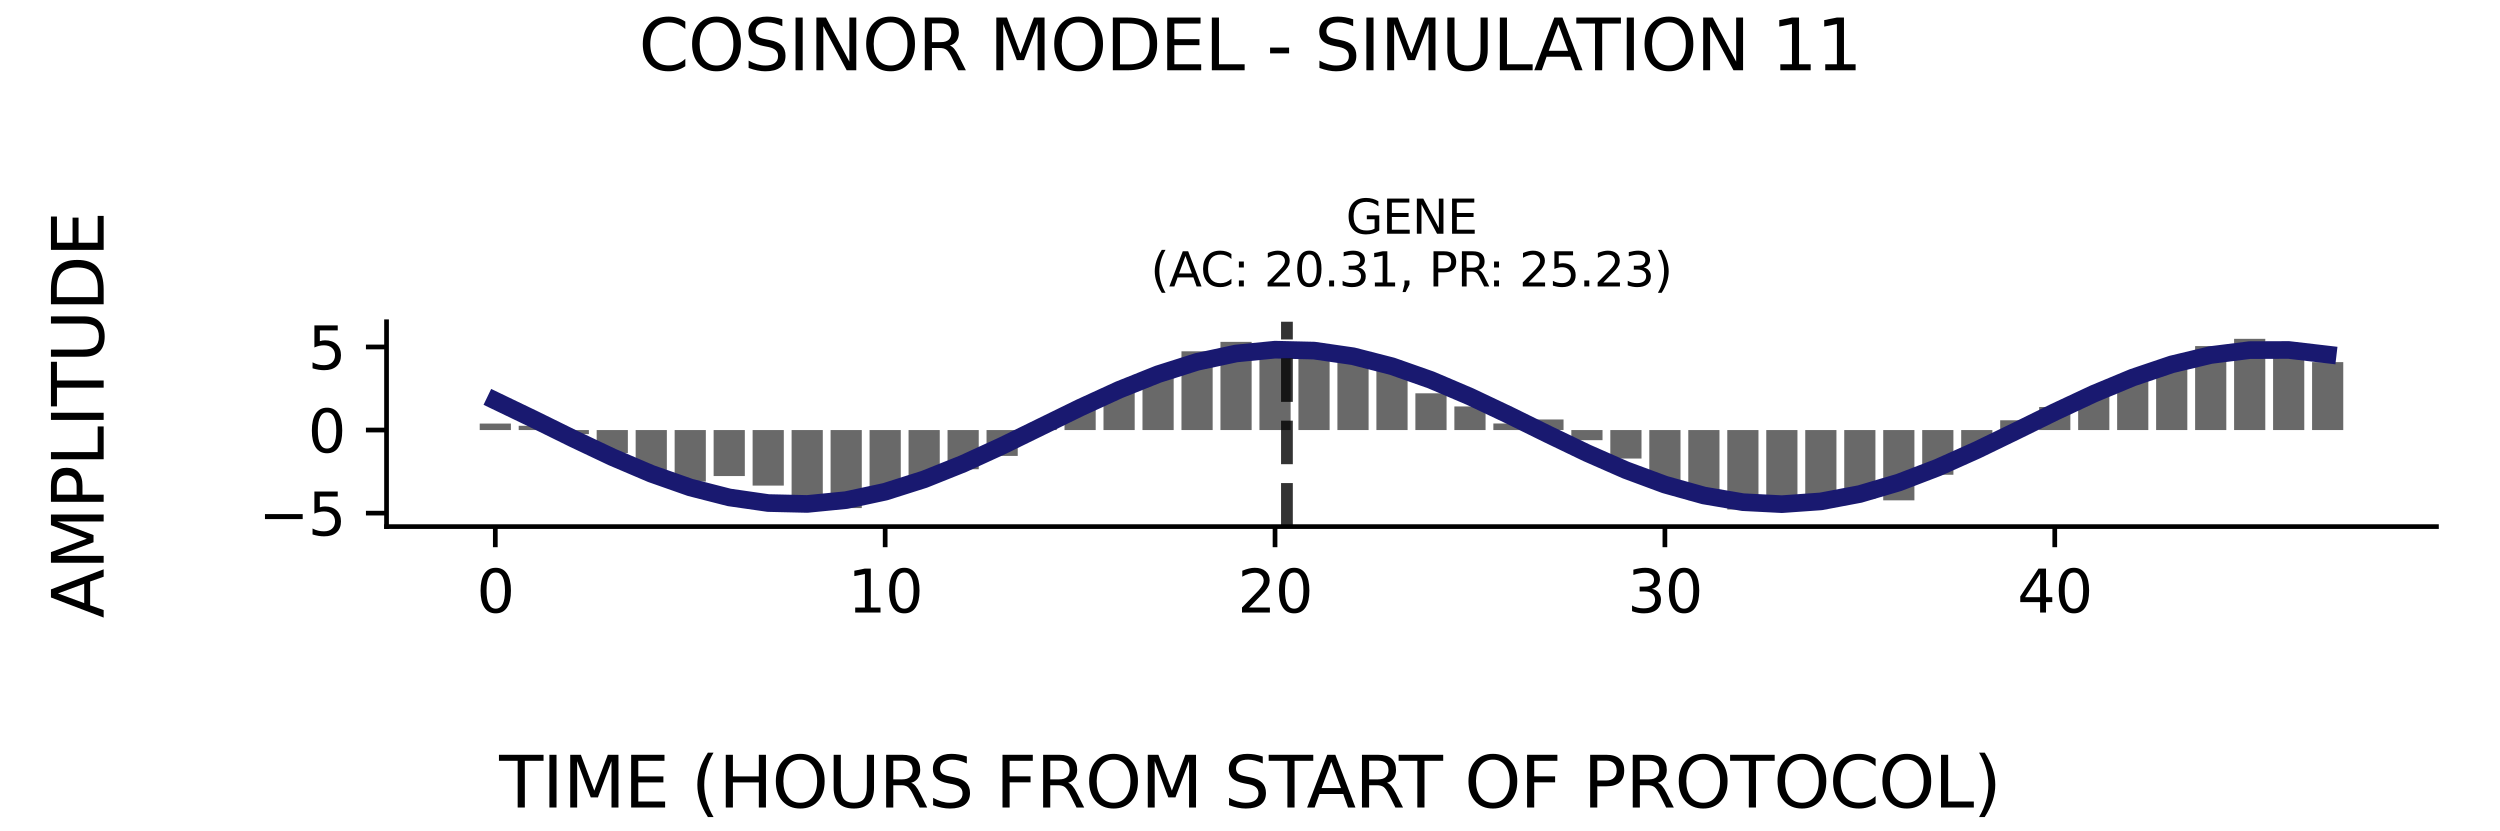 <?xml version="1.0" encoding="utf-8" standalone="no"?>
<!DOCTYPE svg PUBLIC "-//W3C//DTD SVG 1.1//EN"
  "http://www.w3.org/Graphics/SVG/1.1/DTD/svg11.dtd">
<svg xmlns:xlink="http://www.w3.org/1999/xlink" width="424.8pt" height="141.12pt" viewBox="0 0 424.8 141.12" xmlns="http://www.w3.org/2000/svg" version="1.1">
 <defs>
  <style type="text/css">*{stroke-linejoin: round; stroke-linecap: butt}</style>
 </defs>
 <g id="figure_1">
  <g id="patch_1">
   <path d="M 0 141.12 
L 424.8 141.12 
L 424.8 0 
L 0 0 
z
" style="fill: #ffffff"/>
  </g>
  <g id="axes_1">
   <g id="patch_2">
    <path d="M 65.68 89.48 
L 414 89.48 
L 414 54.672 
L 65.68 54.672 
z
" style="fill: #ffffff"/>
   </g>
   <g id="patch_3">
    <path d="M 81.513 73.075 
L 86.812 73.075 
L 86.812 71.973 
L 81.513 71.973 
z
" clip-path="url(#p8e2c2bbff8)" style="fill: #696969"/>
   </g>
   <g id="patch_4">
    <path d="M 88.137 73.075 
L 93.437 73.075 
L 93.437 72.349 
L 88.137 72.349 
z
" clip-path="url(#p8e2c2bbff8)" style="fill: #696969"/>
   </g>
   <g id="patch_5">
    <path d="M 94.762 73.075 
L 100.062 73.075 
L 100.062 73.766 
L 94.762 73.766 
z
" clip-path="url(#p8e2c2bbff8)" style="fill: #696969"/>
   </g>
   <g id="patch_6">
    <path d="M 101.386 73.075 
L 106.686 73.075 
L 106.686 77.008 
L 101.386 77.008 
z
" clip-path="url(#p8e2c2bbff8)" style="fill: #696969"/>
   </g>
   <g id="patch_7">
    <path d="M 108.011 73.075 
L 113.311 73.075 
L 113.311 79.848 
L 108.011 79.848 
z
" clip-path="url(#p8e2c2bbff8)" style="fill: #696969"/>
   </g>
   <g id="patch_8">
    <path d="M 114.636 73.075 
L 119.935 73.075 
L 119.935 81.836 
L 114.636 81.836 
z
" clip-path="url(#p8e2c2bbff8)" style="fill: #696969"/>
   </g>
   <g id="patch_9">
    <path d="M 121.26 73.075 
L 126.56 73.075 
L 126.56 80.891 
L 121.26 80.891 
z
" clip-path="url(#p8e2c2bbff8)" style="fill: #696969"/>
   </g>
   <g id="patch_10">
    <path d="M 127.885 73.075 
L 133.184 73.075 
L 133.184 82.513 
L 127.885 82.513 
z
" clip-path="url(#p8e2c2bbff8)" style="fill: #696969"/>
   </g>
   <g id="patch_11">
    <path d="M 134.509 73.075 
L 139.809 73.075 
L 139.809 85.245 
L 134.509 85.245 
z
" clip-path="url(#p8e2c2bbff8)" style="fill: #696969"/>
   </g>
   <g id="patch_12">
    <path d="M 141.134 73.075 
L 146.434 73.075 
L 146.434 86.331 
L 141.134 86.331 
z
" clip-path="url(#p8e2c2bbff8)" style="fill: #696969"/>
   </g>
   <g id="patch_13">
    <path d="M 147.758 73.075 
L 153.058 73.075 
L 153.058 83.993 
L 147.758 83.993 
z
" clip-path="url(#p8e2c2bbff8)" style="fill: #696969"/>
   </g>
   <g id="patch_14">
    <path d="M 154.383 73.075 
L 159.683 73.075 
L 159.683 81.6 
L 154.383 81.6 
z
" clip-path="url(#p8e2c2bbff8)" style="fill: #696969"/>
   </g>
   <g id="patch_15">
    <path d="M 161.008 73.075 
L 166.307 73.075 
L 166.307 79.732 
L 161.008 79.732 
z
" clip-path="url(#p8e2c2bbff8)" style="fill: #696969"/>
   </g>
   <g id="patch_16">
    <path d="M 167.632 73.075 
L 172.932 73.075 
L 172.932 77.469 
L 167.632 77.469 
z
" clip-path="url(#p8e2c2bbff8)" style="fill: #696969"/>
   </g>
   <g id="patch_17">
    <path d="M 174.257 73.075 
L 179.556 73.075 
L 179.556 72.438 
L 174.257 72.438 
z
" clip-path="url(#p8e2c2bbff8)" style="fill: #696969"/>
   </g>
   <g id="patch_18">
    <path d="M 180.881 73.075 
L 186.181 73.075 
L 186.181 69.384 
L 180.881 69.384 
z
" clip-path="url(#p8e2c2bbff8)" style="fill: #696969"/>
   </g>
   <g id="patch_19">
    <path d="M 187.506 73.075 
L 192.806 73.075 
L 192.806 66.362 
L 187.506 66.362 
z
" clip-path="url(#p8e2c2bbff8)" style="fill: #696969"/>
   </g>
   <g id="patch_20">
    <path d="M 194.13 73.075 
L 199.43 73.075 
L 199.43 63.52 
L 194.13 63.52 
z
" clip-path="url(#p8e2c2bbff8)" style="fill: #696969"/>
   </g>
   <g id="patch_21">
    <path d="M 200.755 73.075 
L 206.055 73.075 
L 206.055 59.695 
L 200.755 59.695 
z
" clip-path="url(#p8e2c2bbff8)" style="fill: #696969"/>
   </g>
   <g id="patch_22">
    <path d="M 207.38 73.075 
L 212.679 73.075 
L 212.679 58.09 
L 207.38 58.09 
z
" clip-path="url(#p8e2c2bbff8)" style="fill: #696969"/>
   </g>
   <g id="patch_23">
    <path d="M 214.004 73.075 
L 219.304 73.075 
L 219.304 58.766 
L 214.004 58.766 
z
" clip-path="url(#p8e2c2bbff8)" style="fill: #696969"/>
   </g>
   <g id="patch_24">
    <path d="M 220.629 73.075 
L 225.928 73.075 
L 225.928 60.493 
L 220.629 60.493 
z
" clip-path="url(#p8e2c2bbff8)" style="fill: #696969"/>
   </g>
   <g id="patch_25">
    <path d="M 227.253 73.075 
L 232.553 73.075 
L 232.553 61.559 
L 227.253 61.559 
z
" clip-path="url(#p8e2c2bbff8)" style="fill: #696969"/>
   </g>
   <g id="patch_26">
    <path d="M 233.878 73.075 
L 239.178 73.075 
L 239.178 62.727 
L 233.878 62.727 
z
" clip-path="url(#p8e2c2bbff8)" style="fill: #696969"/>
   </g>
   <g id="patch_27">
    <path d="M 240.502 73.075 
L 245.802 73.075 
L 245.802 66.831 
L 240.502 66.831 
z
" clip-path="url(#p8e2c2bbff8)" style="fill: #696969"/>
   </g>
   <g id="patch_28">
    <path d="M 247.127 73.075 
L 252.427 73.075 
L 252.427 69.064 
L 247.127 69.064 
z
" clip-path="url(#p8e2c2bbff8)" style="fill: #696969"/>
   </g>
   <g id="patch_29">
    <path d="M 253.752 73.075 
L 259.051 73.075 
L 259.051 71.959 
L 253.752 71.959 
z
" clip-path="url(#p8e2c2bbff8)" style="fill: #696969"/>
   </g>
   <g id="patch_30">
    <path d="M 260.376 73.075 
L 265.676 73.075 
L 265.676 71.278 
L 260.376 71.278 
z
" clip-path="url(#p8e2c2bbff8)" style="fill: #696969"/>
   </g>
   <g id="patch_31">
    <path d="M 267.001 73.075 
L 272.3 73.075 
L 272.3 74.795 
L 267.001 74.795 
z
" clip-path="url(#p8e2c2bbff8)" style="fill: #696969"/>
   </g>
   <g id="patch_32">
    <path d="M 273.625 73.075 
L 278.925 73.075 
L 278.925 77.916 
L 273.625 77.916 
z
" clip-path="url(#p8e2c2bbff8)" style="fill: #696969"/>
   </g>
   <g id="patch_33">
    <path d="M 280.25 73.075 
L 285.55 73.075 
L 285.55 82.067 
L 280.25 82.067 
z
" clip-path="url(#p8e2c2bbff8)" style="fill: #696969"/>
   </g>
   <g id="patch_34">
    <path d="M 286.874 73.075 
L 292.174 73.075 
L 292.174 84.985 
L 286.874 84.985 
z
" clip-path="url(#p8e2c2bbff8)" style="fill: #696969"/>
   </g>
   <g id="patch_35">
    <path d="M 293.499 73.075 
L 298.799 73.075 
L 298.799 86.579 
L 293.499 86.579 
z
" clip-path="url(#p8e2c2bbff8)" style="fill: #696969"/>
   </g>
   <g id="patch_36">
    <path d="M 300.124 73.075 
L 305.423 73.075 
L 305.423 86.498 
L 300.124 86.498 
z
" clip-path="url(#p8e2c2bbff8)" style="fill: #696969"/>
   </g>
   <g id="patch_37">
    <path d="M 306.748 73.075 
L 312.048 73.075 
L 312.048 86.141 
L 306.748 86.141 
z
" clip-path="url(#p8e2c2bbff8)" style="fill: #696969"/>
   </g>
   <g id="patch_38">
    <path d="M 313.373 73.075 
L 318.672 73.075 
L 318.672 84.763 
L 313.373 84.763 
z
" clip-path="url(#p8e2c2bbff8)" style="fill: #696969"/>
   </g>
   <g id="patch_39">
    <path d="M 319.997 73.075 
L 325.297 73.075 
L 325.297 85.017 
L 319.997 85.017 
z
" clip-path="url(#p8e2c2bbff8)" style="fill: #696969"/>
   </g>
   <g id="patch_40">
    <path d="M 326.622 73.075 
L 331.922 73.075 
L 331.922 80.67 
L 326.622 80.67 
z
" clip-path="url(#p8e2c2bbff8)" style="fill: #696969"/>
   </g>
   <g id="patch_41">
    <path d="M 333.246 73.075 
L 338.546 73.075 
L 338.546 76.712 
L 333.246 76.712 
z
" clip-path="url(#p8e2c2bbff8)" style="fill: #696969"/>
   </g>
   <g id="patch_42">
    <path d="M 339.871 73.075 
L 345.171 73.075 
L 345.171 71.411 
L 339.871 71.411 
z
" clip-path="url(#p8e2c2bbff8)" style="fill: #696969"/>
   </g>
   <g id="patch_43">
    <path d="M 346.496 73.075 
L 351.795 73.075 
L 351.795 69.156 
L 346.496 69.156 
z
" clip-path="url(#p8e2c2bbff8)" style="fill: #696969"/>
   </g>
   <g id="patch_44">
    <path d="M 353.12 73.075 
L 358.42 73.075 
L 358.42 66.646 
L 353.12 66.646 
z
" clip-path="url(#p8e2c2bbff8)" style="fill: #696969"/>
   </g>
   <g id="patch_45">
    <path d="M 359.745 73.075 
L 365.044 73.075 
L 365.044 64.746 
L 359.745 64.746 
z
" clip-path="url(#p8e2c2bbff8)" style="fill: #696969"/>
   </g>
   <g id="patch_46">
    <path d="M 366.369 73.075 
L 371.669 73.075 
L 371.669 61.881 
L 366.369 61.881 
z
" clip-path="url(#p8e2c2bbff8)" style="fill: #696969"/>
   </g>
   <g id="patch_47">
    <path d="M 372.994 73.075 
L 378.294 73.075 
L 378.294 58.805 
L 372.994 58.805 
z
" clip-path="url(#p8e2c2bbff8)" style="fill: #696969"/>
   </g>
   <g id="patch_48">
    <path d="M 379.618 73.075 
L 384.918 73.075 
L 384.918 57.573 
L 379.618 57.573 
z
" clip-path="url(#p8e2c2bbff8)" style="fill: #696969"/>
   </g>
   <g id="patch_49">
    <path d="M 386.243 73.075 
L 391.543 73.075 
L 391.543 58.995 
L 386.243 58.995 
z
" clip-path="url(#p8e2c2bbff8)" style="fill: #696969"/>
   </g>
   <g id="patch_50">
    <path d="M 392.868 73.075 
L 398.167 73.075 
L 398.167 61.532 
L 392.868 61.532 
z
" clip-path="url(#p8e2c2bbff8)" style="fill: #696969"/>
   </g>
   <g id="matplotlib.axis_1">
    <g id="xtick_1">
     <g id="line2d_1">
      <defs>
       <path id="mcb982a12de" d="M 0 0 
L 0 3.5 
" style="stroke: #000000; stroke-width: 0.8"/>
      </defs>
      <g>
       <use xlink:href="#mcb982a12de" x="84.163" y="89.48" style="stroke: #000000; stroke-width: 0.8"/>
      </g>
     </g>
     <g id="text_1">
      <!-- 0 -->
      <g transform="translate(80.981 104.078) scale(0.1 -0.1)">
       <defs>
        <path id="DejaVuSans-30" d="M 2034 4250 
Q 1547 4250 1301 3770 
Q 1056 3291 1056 2328 
Q 1056 1369 1301 889 
Q 1547 409 2034 409 
Q 2525 409 2770 889 
Q 3016 1369 3016 2328 
Q 3016 3291 2770 3770 
Q 2525 4250 2034 4250 
z
M 2034 4750 
Q 2819 4750 3233 4129 
Q 3647 3509 3647 2328 
Q 3647 1150 3233 529 
Q 2819 -91 2034 -91 
Q 1250 -91 836 529 
Q 422 1150 422 2328 
Q 422 3509 836 4129 
Q 1250 4750 2034 4750 
z
" transform="scale(0.016)"/>
       </defs>
       <use xlink:href="#DejaVuSans-30"/>
      </g>
     </g>
    </g>
    <g id="xtick_2">
     <g id="line2d_2">
      <g>
       <use xlink:href="#mcb982a12de" x="150.408" y="89.48" style="stroke: #000000; stroke-width: 0.8"/>
      </g>
     </g>
     <g id="text_2">
      <!-- 10 -->
      <g transform="translate(144.046 104.078) scale(0.1 -0.1)">
       <defs>
        <path id="DejaVuSans-31" d="M 794 531 
L 1825 531 
L 1825 4091 
L 703 3866 
L 703 4441 
L 1819 4666 
L 2450 4666 
L 2450 531 
L 3481 531 
L 3481 0 
L 794 0 
L 794 531 
z
" transform="scale(0.016)"/>
       </defs>
       <use xlink:href="#DejaVuSans-31"/>
       <use xlink:href="#DejaVuSans-30" x="63.623"/>
      </g>
     </g>
    </g>
    <g id="xtick_3">
     <g id="line2d_3">
      <g>
       <use xlink:href="#mcb982a12de" x="216.654" y="89.48" style="stroke: #000000; stroke-width: 0.8"/>
      </g>
     </g>
     <g id="text_3">
      <!-- 20 -->
      <g transform="translate(210.291 104.078) scale(0.1 -0.1)">
       <defs>
        <path id="DejaVuSans-32" d="M 1228 531 
L 3431 531 
L 3431 0 
L 469 0 
L 469 531 
Q 828 903 1448 1529 
Q 2069 2156 2228 2338 
Q 2531 2678 2651 2914 
Q 2772 3150 2772 3378 
Q 2772 3750 2511 3984 
Q 2250 4219 1831 4219 
Q 1534 4219 1204 4116 
Q 875 4013 500 3803 
L 500 4441 
Q 881 4594 1212 4672 
Q 1544 4750 1819 4750 
Q 2544 4750 2975 4387 
Q 3406 4025 3406 3419 
Q 3406 3131 3298 2873 
Q 3191 2616 2906 2266 
Q 2828 2175 2409 1742 
Q 1991 1309 1228 531 
z
" transform="scale(0.016)"/>
       </defs>
       <use xlink:href="#DejaVuSans-32"/>
       <use xlink:href="#DejaVuSans-30" x="63.623"/>
      </g>
     </g>
    </g>
    <g id="xtick_4">
     <g id="line2d_4">
      <g>
       <use xlink:href="#mcb982a12de" x="282.9" y="89.48" style="stroke: #000000; stroke-width: 0.8"/>
      </g>
     </g>
     <g id="text_4">
      <!-- 30 -->
      <g transform="translate(276.537 104.078) scale(0.1 -0.1)">
       <defs>
        <path id="DejaVuSans-33" d="M 2597 2516 
Q 3050 2419 3304 2112 
Q 3559 1806 3559 1356 
Q 3559 666 3084 287 
Q 2609 -91 1734 -91 
Q 1441 -91 1130 -33 
Q 819 25 488 141 
L 488 750 
Q 750 597 1062 519 
Q 1375 441 1716 441 
Q 2309 441 2620 675 
Q 2931 909 2931 1356 
Q 2931 1769 2642 2001 
Q 2353 2234 1838 2234 
L 1294 2234 
L 1294 2753 
L 1863 2753 
Q 2328 2753 2575 2939 
Q 2822 3125 2822 3475 
Q 2822 3834 2567 4026 
Q 2313 4219 1838 4219 
Q 1578 4219 1281 4162 
Q 984 4106 628 3988 
L 628 4550 
Q 988 4650 1302 4700 
Q 1616 4750 1894 4750 
Q 2613 4750 3031 4423 
Q 3450 4097 3450 3541 
Q 3450 3153 3228 2886 
Q 3006 2619 2597 2516 
z
" transform="scale(0.016)"/>
       </defs>
       <use xlink:href="#DejaVuSans-33"/>
       <use xlink:href="#DejaVuSans-30" x="63.623"/>
      </g>
     </g>
    </g>
    <g id="xtick_5">
     <g id="line2d_5">
      <g>
       <use xlink:href="#mcb982a12de" x="349.145" y="89.48" style="stroke: #000000; stroke-width: 0.8"/>
      </g>
     </g>
     <g id="text_5">
      <!-- 40 -->
      <g transform="translate(342.783 104.078) scale(0.1 -0.1)">
       <defs>
        <path id="DejaVuSans-34" d="M 2419 4116 
L 825 1625 
L 2419 1625 
L 2419 4116 
z
M 2253 4666 
L 3047 4666 
L 3047 1625 
L 3713 1625 
L 3713 1100 
L 3047 1100 
L 3047 0 
L 2419 0 
L 2419 1100 
L 313 1100 
L 313 1709 
L 2253 4666 
z
" transform="scale(0.016)"/>
       </defs>
       <use xlink:href="#DejaVuSans-34"/>
       <use xlink:href="#DejaVuSans-30" x="63.623"/>
      </g>
     </g>
    </g>
   </g>
   <g id="matplotlib.axis_2">
    <g id="ytick_1">
     <g id="line2d_6">
      <defs>
       <path id="m7ac82b62ef" d="M 0 0 
L -3.5 0 
" style="stroke: #000000; stroke-width: 0.8"/>
      </defs>
      <g>
       <use xlink:href="#m7ac82b62ef" x="65.68" y="87.191" style="stroke: #000000; stroke-width: 0.8"/>
      </g>
     </g>
     <g id="text_6">
      <!-- −5 -->
      <g transform="translate(43.938 90.99) scale(0.1 -0.1)">
       <defs>
        <path id="DejaVuSans-2212" d="M 678 2272 
L 4684 2272 
L 4684 1741 
L 678 1741 
L 678 2272 
z
" transform="scale(0.016)"/>
        <path id="DejaVuSans-35" d="M 691 4666 
L 3169 4666 
L 3169 4134 
L 1269 4134 
L 1269 2991 
Q 1406 3038 1543 3061 
Q 1681 3084 1819 3084 
Q 2600 3084 3056 2656 
Q 3513 2228 3513 1497 
Q 3513 744 3044 326 
Q 2575 -91 1722 -91 
Q 1428 -91 1123 -41 
Q 819 9 494 109 
L 494 744 
Q 775 591 1075 516 
Q 1375 441 1709 441 
Q 2250 441 2565 725 
Q 2881 1009 2881 1497 
Q 2881 1984 2565 2268 
Q 2250 2553 1709 2553 
Q 1456 2553 1204 2497 
Q 953 2441 691 2322 
L 691 4666 
z
" transform="scale(0.016)"/>
       </defs>
       <use xlink:href="#DejaVuSans-2212"/>
       <use xlink:href="#DejaVuSans-35" x="83.789"/>
      </g>
     </g>
    </g>
    <g id="ytick_2">
     <g id="line2d_7">
      <g>
       <use xlink:href="#m7ac82b62ef" x="65.68" y="73.075" style="stroke: #000000; stroke-width: 0.8"/>
      </g>
     </g>
     <g id="text_7">
      <!-- 0 -->
      <g transform="translate(52.318 76.874) scale(0.1 -0.1)">
       <use xlink:href="#DejaVuSans-30"/>
      </g>
     </g>
    </g>
    <g id="ytick_3">
     <g id="line2d_8">
      <g>
       <use xlink:href="#m7ac82b62ef" x="65.68" y="58.959" style="stroke: #000000; stroke-width: 0.8"/>
      </g>
     </g>
     <g id="text_8">
      <!-- 5 -->
      <g transform="translate(52.318 62.758) scale(0.1 -0.1)">
       <use xlink:href="#DejaVuSans-35"/>
      </g>
     </g>
    </g>
   </g>
   <g id="line2d_9">
    <path d="M 84.163 68.086 
L 90.787 71.273 
L 97.412 74.537 
L 104.036 77.676 
L 110.661 80.498 
L 117.285 82.828 
L 123.91 84.522 
L 130.535 85.476 
L 137.159 85.631 
L 143.784 84.977 
L 150.408 83.554 
L 157.033 81.451 
L 163.657 78.797 
L 170.282 75.757 
L 176.907 72.516 
L 183.531 69.276 
L 190.156 66.237 
L 196.78 63.585 
L 203.405 61.485 
L 210.029 60.066 
L 216.654 59.416 
L 223.279 59.574 
L 229.903 60.531 
L 236.528 62.229 
L 243.152 64.561 
L 249.777 67.385 
L 256.401 70.526 
L 263.026 73.79 
L 269.651 76.976 
L 276.275 79.887 
L 282.9 82.344 
L 289.524 84.195 
L 296.149 85.326 
L 302.773 85.667 
L 309.398 85.197 
L 316.023 83.945 
L 322.647 81.989 
L 329.272 79.448 
L 335.896 76.481 
L 342.521 73.269 
L 349.145 70.011 
L 355.77 66.908 
L 362.395 64.152 
L 369.019 61.912 
L 375.644 60.327 
L 382.268 59.494 
L 388.893 59.466 
L 395.517 60.243 
" clip-path="url(#p8e2c2bbff8)" style="fill: none; stroke: #191970; stroke-width: 3; stroke-linecap: square"/>
   </g>
   <g id="line2d_10">
    <path d="M 218.676 89.48 
L 218.676 54.672 
" clip-path="url(#p8e2c2bbff8)" style="fill: none; stroke-dasharray: 7.4,3.2; stroke-dashoffset: 0; stroke: #000000; stroke-opacity: 0.8; stroke-width: 2"/>
   </g>
   <g id="patch_51">
    <path d="M 65.68 89.48 
L 65.68 54.672 
" style="fill: none; stroke: #000000; stroke-width: 0.8; stroke-linejoin: miter; stroke-linecap: square"/>
   </g>
   <g id="patch_52">
    <path d="M 65.68 89.48 
L 414 89.48 
" style="fill: none; stroke: #000000; stroke-width: 0.8; stroke-linejoin: miter; stroke-linecap: square"/>
   </g>
   <g id="text_9">
    <!-- GENE -->
    <g transform="translate(228.693 39.714) scale(0.08 -0.08)">
     <defs>
      <path id="DejaVuSans-47" d="M 3809 666 
L 3809 1919 
L 2778 1919 
L 2778 2438 
L 4434 2438 
L 4434 434 
Q 4069 175 3628 42 
Q 3188 -91 2688 -91 
Q 1594 -91 976 548 
Q 359 1188 359 2328 
Q 359 3472 976 4111 
Q 1594 4750 2688 4750 
Q 3144 4750 3555 4637 
Q 3966 4525 4313 4306 
L 4313 3634 
Q 3963 3931 3569 4081 
Q 3175 4231 2741 4231 
Q 1884 4231 1454 3753 
Q 1025 3275 1025 2328 
Q 1025 1384 1454 906 
Q 1884 428 2741 428 
Q 3075 428 3337 486 
Q 3600 544 3809 666 
z
" transform="scale(0.016)"/>
      <path id="DejaVuSans-45" d="M 628 4666 
L 3578 4666 
L 3578 4134 
L 1259 4134 
L 1259 2753 
L 3481 2753 
L 3481 2222 
L 1259 2222 
L 1259 531 
L 3634 531 
L 3634 0 
L 628 0 
L 628 4666 
z
" transform="scale(0.016)"/>
      <path id="DejaVuSans-4e" d="M 628 4666 
L 1478 4666 
L 3547 763 
L 3547 4666 
L 4159 4666 
L 4159 0 
L 3309 0 
L 1241 3903 
L 1241 0 
L 628 0 
L 628 4666 
z
" transform="scale(0.016)"/>
     </defs>
     <use xlink:href="#DejaVuSans-47"/>
     <use xlink:href="#DejaVuSans-45" x="77.49"/>
     <use xlink:href="#DejaVuSans-4e" x="140.674"/>
     <use xlink:href="#DejaVuSans-45" x="215.479"/>
    </g>
    <!-- (AC: 20.31, PR: 25.23) -->
    <g transform="translate(195.511 48.672) scale(0.08 -0.08)">
     <defs>
      <path id="DejaVuSans-28" d="M 1984 4856 
Q 1566 4138 1362 3434 
Q 1159 2731 1159 2009 
Q 1159 1288 1364 580 
Q 1569 -128 1984 -844 
L 1484 -844 
Q 1016 -109 783 600 
Q 550 1309 550 2009 
Q 550 2706 781 3412 
Q 1013 4119 1484 4856 
L 1984 4856 
z
" transform="scale(0.016)"/>
      <path id="DejaVuSans-41" d="M 2188 4044 
L 1331 1722 
L 3047 1722 
L 2188 4044 
z
M 1831 4666 
L 2547 4666 
L 4325 0 
L 3669 0 
L 3244 1197 
L 1141 1197 
L 716 0 
L 50 0 
L 1831 4666 
z
" transform="scale(0.016)"/>
      <path id="DejaVuSans-43" d="M 4122 4306 
L 4122 3641 
Q 3803 3938 3442 4084 
Q 3081 4231 2675 4231 
Q 1875 4231 1450 3742 
Q 1025 3253 1025 2328 
Q 1025 1406 1450 917 
Q 1875 428 2675 428 
Q 3081 428 3442 575 
Q 3803 722 4122 1019 
L 4122 359 
Q 3791 134 3420 21 
Q 3050 -91 2638 -91 
Q 1578 -91 968 557 
Q 359 1206 359 2328 
Q 359 3453 968 4101 
Q 1578 4750 2638 4750 
Q 3056 4750 3426 4639 
Q 3797 4528 4122 4306 
z
" transform="scale(0.016)"/>
      <path id="DejaVuSans-3a" d="M 750 794 
L 1409 794 
L 1409 0 
L 750 0 
L 750 794 
z
M 750 3309 
L 1409 3309 
L 1409 2516 
L 750 2516 
L 750 3309 
z
" transform="scale(0.016)"/>
      <path id="DejaVuSans-20" transform="scale(0.016)"/>
      <path id="DejaVuSans-2e" d="M 684 794 
L 1344 794 
L 1344 0 
L 684 0 
L 684 794 
z
" transform="scale(0.016)"/>
      <path id="DejaVuSans-2c" d="M 750 794 
L 1409 794 
L 1409 256 
L 897 -744 
L 494 -744 
L 750 256 
L 750 794 
z
" transform="scale(0.016)"/>
      <path id="DejaVuSans-50" d="M 1259 4147 
L 1259 2394 
L 2053 2394 
Q 2494 2394 2734 2622 
Q 2975 2850 2975 3272 
Q 2975 3691 2734 3919 
Q 2494 4147 2053 4147 
L 1259 4147 
z
M 628 4666 
L 2053 4666 
Q 2838 4666 3239 4311 
Q 3641 3956 3641 3272 
Q 3641 2581 3239 2228 
Q 2838 1875 2053 1875 
L 1259 1875 
L 1259 0 
L 628 0 
L 628 4666 
z
" transform="scale(0.016)"/>
      <path id="DejaVuSans-52" d="M 2841 2188 
Q 3044 2119 3236 1894 
Q 3428 1669 3622 1275 
L 4263 0 
L 3584 0 
L 2988 1197 
Q 2756 1666 2539 1819 
Q 2322 1972 1947 1972 
L 1259 1972 
L 1259 0 
L 628 0 
L 628 4666 
L 2053 4666 
Q 2853 4666 3247 4331 
Q 3641 3997 3641 3322 
Q 3641 2881 3436 2590 
Q 3231 2300 2841 2188 
z
M 1259 4147 
L 1259 2491 
L 2053 2491 
Q 2509 2491 2742 2702 
Q 2975 2913 2975 3322 
Q 2975 3731 2742 3939 
Q 2509 4147 2053 4147 
L 1259 4147 
z
" transform="scale(0.016)"/>
      <path id="DejaVuSans-29" d="M 513 4856 
L 1013 4856 
Q 1481 4119 1714 3412 
Q 1947 2706 1947 2009 
Q 1947 1309 1714 600 
Q 1481 -109 1013 -844 
L 513 -844 
Q 928 -128 1133 580 
Q 1338 1288 1338 2009 
Q 1338 2731 1133 3434 
Q 928 4138 513 4856 
z
" transform="scale(0.016)"/>
     </defs>
     <use xlink:href="#DejaVuSans-28"/>
     <use xlink:href="#DejaVuSans-41" x="39.014"/>
     <use xlink:href="#DejaVuSans-43" x="105.672"/>
     <use xlink:href="#DejaVuSans-3a" x="175.496"/>
     <use xlink:href="#DejaVuSans-20" x="209.188"/>
     <use xlink:href="#DejaVuSans-32" x="240.975"/>
     <use xlink:href="#DejaVuSans-30" x="304.598"/>
     <use xlink:href="#DejaVuSans-2e" x="368.221"/>
     <use xlink:href="#DejaVuSans-33" x="400.008"/>
     <use xlink:href="#DejaVuSans-31" x="463.631"/>
     <use xlink:href="#DejaVuSans-2c" x="527.254"/>
     <use xlink:href="#DejaVuSans-20" x="559.041"/>
     <use xlink:href="#DejaVuSans-50" x="590.828"/>
     <use xlink:href="#DejaVuSans-52" x="651.131"/>
     <use xlink:href="#DejaVuSans-3a" x="717.488"/>
     <use xlink:href="#DejaVuSans-20" x="751.18"/>
     <use xlink:href="#DejaVuSans-32" x="782.967"/>
     <use xlink:href="#DejaVuSans-35" x="846.59"/>
     <use xlink:href="#DejaVuSans-2e" x="910.213"/>
     <use xlink:href="#DejaVuSans-32" x="942"/>
     <use xlink:href="#DejaVuSans-33" x="1005.623"/>
     <use xlink:href="#DejaVuSans-29" x="1069.246"/>
    </g>
   </g>
  </g>
  <g id="text_10">
   <!-- COSINOR MODEL - SIMULATION 11 -->
   <g transform="translate(108.534 11.941) scale(0.12 -0.12)">
    <defs>
     <path id="DejaVuSans-4f" d="M 2522 4238 
Q 1834 4238 1429 3725 
Q 1025 3213 1025 2328 
Q 1025 1447 1429 934 
Q 1834 422 2522 422 
Q 3209 422 3611 934 
Q 4013 1447 4013 2328 
Q 4013 3213 3611 3725 
Q 3209 4238 2522 4238 
z
M 2522 4750 
Q 3503 4750 4090 4092 
Q 4678 3434 4678 2328 
Q 4678 1225 4090 567 
Q 3503 -91 2522 -91 
Q 1538 -91 948 565 
Q 359 1222 359 2328 
Q 359 3434 948 4092 
Q 1538 4750 2522 4750 
z
" transform="scale(0.016)"/>
     <path id="DejaVuSans-53" d="M 3425 4513 
L 3425 3897 
Q 3066 4069 2747 4153 
Q 2428 4238 2131 4238 
Q 1616 4238 1336 4038 
Q 1056 3838 1056 3469 
Q 1056 3159 1242 3001 
Q 1428 2844 1947 2747 
L 2328 2669 
Q 3034 2534 3370 2195 
Q 3706 1856 3706 1288 
Q 3706 609 3251 259 
Q 2797 -91 1919 -91 
Q 1588 -91 1214 -16 
Q 841 59 441 206 
L 441 856 
Q 825 641 1194 531 
Q 1563 422 1919 422 
Q 2459 422 2753 634 
Q 3047 847 3047 1241 
Q 3047 1584 2836 1778 
Q 2625 1972 2144 2069 
L 1759 2144 
Q 1053 2284 737 2584 
Q 422 2884 422 3419 
Q 422 4038 858 4394 
Q 1294 4750 2059 4750 
Q 2388 4750 2728 4690 
Q 3069 4631 3425 4513 
z
" transform="scale(0.016)"/>
     <path id="DejaVuSans-49" d="M 628 4666 
L 1259 4666 
L 1259 0 
L 628 0 
L 628 4666 
z
" transform="scale(0.016)"/>
     <path id="DejaVuSans-4d" d="M 628 4666 
L 1569 4666 
L 2759 1491 
L 3956 4666 
L 4897 4666 
L 4897 0 
L 4281 0 
L 4281 4097 
L 3078 897 
L 2444 897 
L 1241 4097 
L 1241 0 
L 628 0 
L 628 4666 
z
" transform="scale(0.016)"/>
     <path id="DejaVuSans-44" d="M 1259 4147 
L 1259 519 
L 2022 519 
Q 2988 519 3436 956 
Q 3884 1394 3884 2338 
Q 3884 3275 3436 3711 
Q 2988 4147 2022 4147 
L 1259 4147 
z
M 628 4666 
L 1925 4666 
Q 3281 4666 3915 4102 
Q 4550 3538 4550 2338 
Q 4550 1131 3912 565 
Q 3275 0 1925 0 
L 628 0 
L 628 4666 
z
" transform="scale(0.016)"/>
     <path id="DejaVuSans-4c" d="M 628 4666 
L 1259 4666 
L 1259 531 
L 3531 531 
L 3531 0 
L 628 0 
L 628 4666 
z
" transform="scale(0.016)"/>
     <path id="DejaVuSans-2d" d="M 313 2009 
L 1997 2009 
L 1997 1497 
L 313 1497 
L 313 2009 
z
" transform="scale(0.016)"/>
     <path id="DejaVuSans-55" d="M 556 4666 
L 1191 4666 
L 1191 1831 
Q 1191 1081 1462 751 
Q 1734 422 2344 422 
Q 2950 422 3222 751 
Q 3494 1081 3494 1831 
L 3494 4666 
L 4128 4666 
L 4128 1753 
Q 4128 841 3676 375 
Q 3225 -91 2344 -91 
Q 1459 -91 1007 375 
Q 556 841 556 1753 
L 556 4666 
z
" transform="scale(0.016)"/>
     <path id="DejaVuSans-54" d="M -19 4666 
L 3928 4666 
L 3928 4134 
L 2272 4134 
L 2272 0 
L 1638 0 
L 1638 4134 
L -19 4134 
L -19 4666 
z
" transform="scale(0.016)"/>
    </defs>
    <use xlink:href="#DejaVuSans-43"/>
    <use xlink:href="#DejaVuSans-4f" x="69.824"/>
    <use xlink:href="#DejaVuSans-53" x="148.535"/>
    <use xlink:href="#DejaVuSans-49" x="212.012"/>
    <use xlink:href="#DejaVuSans-4e" x="241.504"/>
    <use xlink:href="#DejaVuSans-4f" x="316.309"/>
    <use xlink:href="#DejaVuSans-52" x="395.02"/>
    <use xlink:href="#DejaVuSans-20" x="464.502"/>
    <use xlink:href="#DejaVuSans-4d" x="496.289"/>
    <use xlink:href="#DejaVuSans-4f" x="582.568"/>
    <use xlink:href="#DejaVuSans-44" x="661.279"/>
    <use xlink:href="#DejaVuSans-45" x="738.281"/>
    <use xlink:href="#DejaVuSans-4c" x="801.465"/>
    <use xlink:href="#DejaVuSans-20" x="857.178"/>
    <use xlink:href="#DejaVuSans-2d" x="888.965"/>
    <use xlink:href="#DejaVuSans-20" x="925.049"/>
    <use xlink:href="#DejaVuSans-53" x="956.836"/>
    <use xlink:href="#DejaVuSans-49" x="1020.312"/>
    <use xlink:href="#DejaVuSans-4d" x="1049.805"/>
    <use xlink:href="#DejaVuSans-55" x="1136.084"/>
    <use xlink:href="#DejaVuSans-4c" x="1209.277"/>
    <use xlink:href="#DejaVuSans-41" x="1267.24"/>
    <use xlink:href="#DejaVuSans-54" x="1327.898"/>
    <use xlink:href="#DejaVuSans-49" x="1388.982"/>
    <use xlink:href="#DejaVuSans-4f" x="1418.475"/>
    <use xlink:href="#DejaVuSans-4e" x="1497.186"/>
    <use xlink:href="#DejaVuSans-20" x="1571.99"/>
    <use xlink:href="#DejaVuSans-31" x="1603.777"/>
    <use xlink:href="#DejaVuSans-31" x="1667.4"/>
   </g>
  </g>
  <g id="text_11">
   <!-- TIME (HOURS FROM START OF PROTOCOL) -->
   <g transform="translate(84.817 137.213) scale(0.12 -0.12)">
    <defs>
     <path id="DejaVuSans-48" d="M 628 4666 
L 1259 4666 
L 1259 2753 
L 3553 2753 
L 3553 4666 
L 4184 4666 
L 4184 0 
L 3553 0 
L 3553 2222 
L 1259 2222 
L 1259 0 
L 628 0 
L 628 4666 
z
" transform="scale(0.016)"/>
     <path id="DejaVuSans-46" d="M 628 4666 
L 3309 4666 
L 3309 4134 
L 1259 4134 
L 1259 2759 
L 3109 2759 
L 3109 2228 
L 1259 2228 
L 1259 0 
L 628 0 
L 628 4666 
z
" transform="scale(0.016)"/>
    </defs>
    <use xlink:href="#DejaVuSans-54"/>
    <use xlink:href="#DejaVuSans-49" x="61.084"/>
    <use xlink:href="#DejaVuSans-4d" x="90.576"/>
    <use xlink:href="#DejaVuSans-45" x="176.855"/>
    <use xlink:href="#DejaVuSans-20" x="240.039"/>
    <use xlink:href="#DejaVuSans-28" x="271.826"/>
    <use xlink:href="#DejaVuSans-48" x="310.84"/>
    <use xlink:href="#DejaVuSans-4f" x="386.035"/>
    <use xlink:href="#DejaVuSans-55" x="464.746"/>
    <use xlink:href="#DejaVuSans-52" x="537.939"/>
    <use xlink:href="#DejaVuSans-53" x="607.422"/>
    <use xlink:href="#DejaVuSans-20" x="670.898"/>
    <use xlink:href="#DejaVuSans-46" x="702.686"/>
    <use xlink:href="#DejaVuSans-52" x="760.205"/>
    <use xlink:href="#DejaVuSans-4f" x="829.688"/>
    <use xlink:href="#DejaVuSans-4d" x="908.398"/>
    <use xlink:href="#DejaVuSans-20" x="994.678"/>
    <use xlink:href="#DejaVuSans-53" x="1026.465"/>
    <use xlink:href="#DejaVuSans-54" x="1089.941"/>
    <use xlink:href="#DejaVuSans-41" x="1143.275"/>
    <use xlink:href="#DejaVuSans-52" x="1211.684"/>
    <use xlink:href="#DejaVuSans-54" x="1273.916"/>
    <use xlink:href="#DejaVuSans-20" x="1335"/>
    <use xlink:href="#DejaVuSans-4f" x="1366.787"/>
    <use xlink:href="#DejaVuSans-46" x="1445.498"/>
    <use xlink:href="#DejaVuSans-20" x="1503.018"/>
    <use xlink:href="#DejaVuSans-50" x="1534.805"/>
    <use xlink:href="#DejaVuSans-52" x="1595.107"/>
    <use xlink:href="#DejaVuSans-4f" x="1664.59"/>
    <use xlink:href="#DejaVuSans-54" x="1743.301"/>
    <use xlink:href="#DejaVuSans-4f" x="1804.385"/>
    <use xlink:href="#DejaVuSans-43" x="1883.096"/>
    <use xlink:href="#DejaVuSans-4f" x="1952.92"/>
    <use xlink:href="#DejaVuSans-4c" x="2031.631"/>
    <use xlink:href="#DejaVuSans-29" x="2087.344"/>
   </g>
  </g>
  <g id="text_12">
   <!-- AMPLITUDE -->
   <g transform="translate(17.614 105.039) rotate(-90) scale(0.12 -0.12)">
    <use xlink:href="#DejaVuSans-41"/>
    <use xlink:href="#DejaVuSans-4d" x="68.408"/>
    <use xlink:href="#DejaVuSans-50" x="154.688"/>
    <use xlink:href="#DejaVuSans-4c" x="214.99"/>
    <use xlink:href="#DejaVuSans-49" x="270.703"/>
    <use xlink:href="#DejaVuSans-54" x="300.195"/>
    <use xlink:href="#DejaVuSans-55" x="361.279"/>
    <use xlink:href="#DejaVuSans-44" x="434.473"/>
    <use xlink:href="#DejaVuSans-45" x="511.475"/>
   </g>
  </g>
 </g>
 <defs>
  <clipPath id="p8e2c2bbff8">
   <rect x="65.68" y="54.672" width="348.32" height="34.808"/>
  </clipPath>
 </defs>
</svg>
